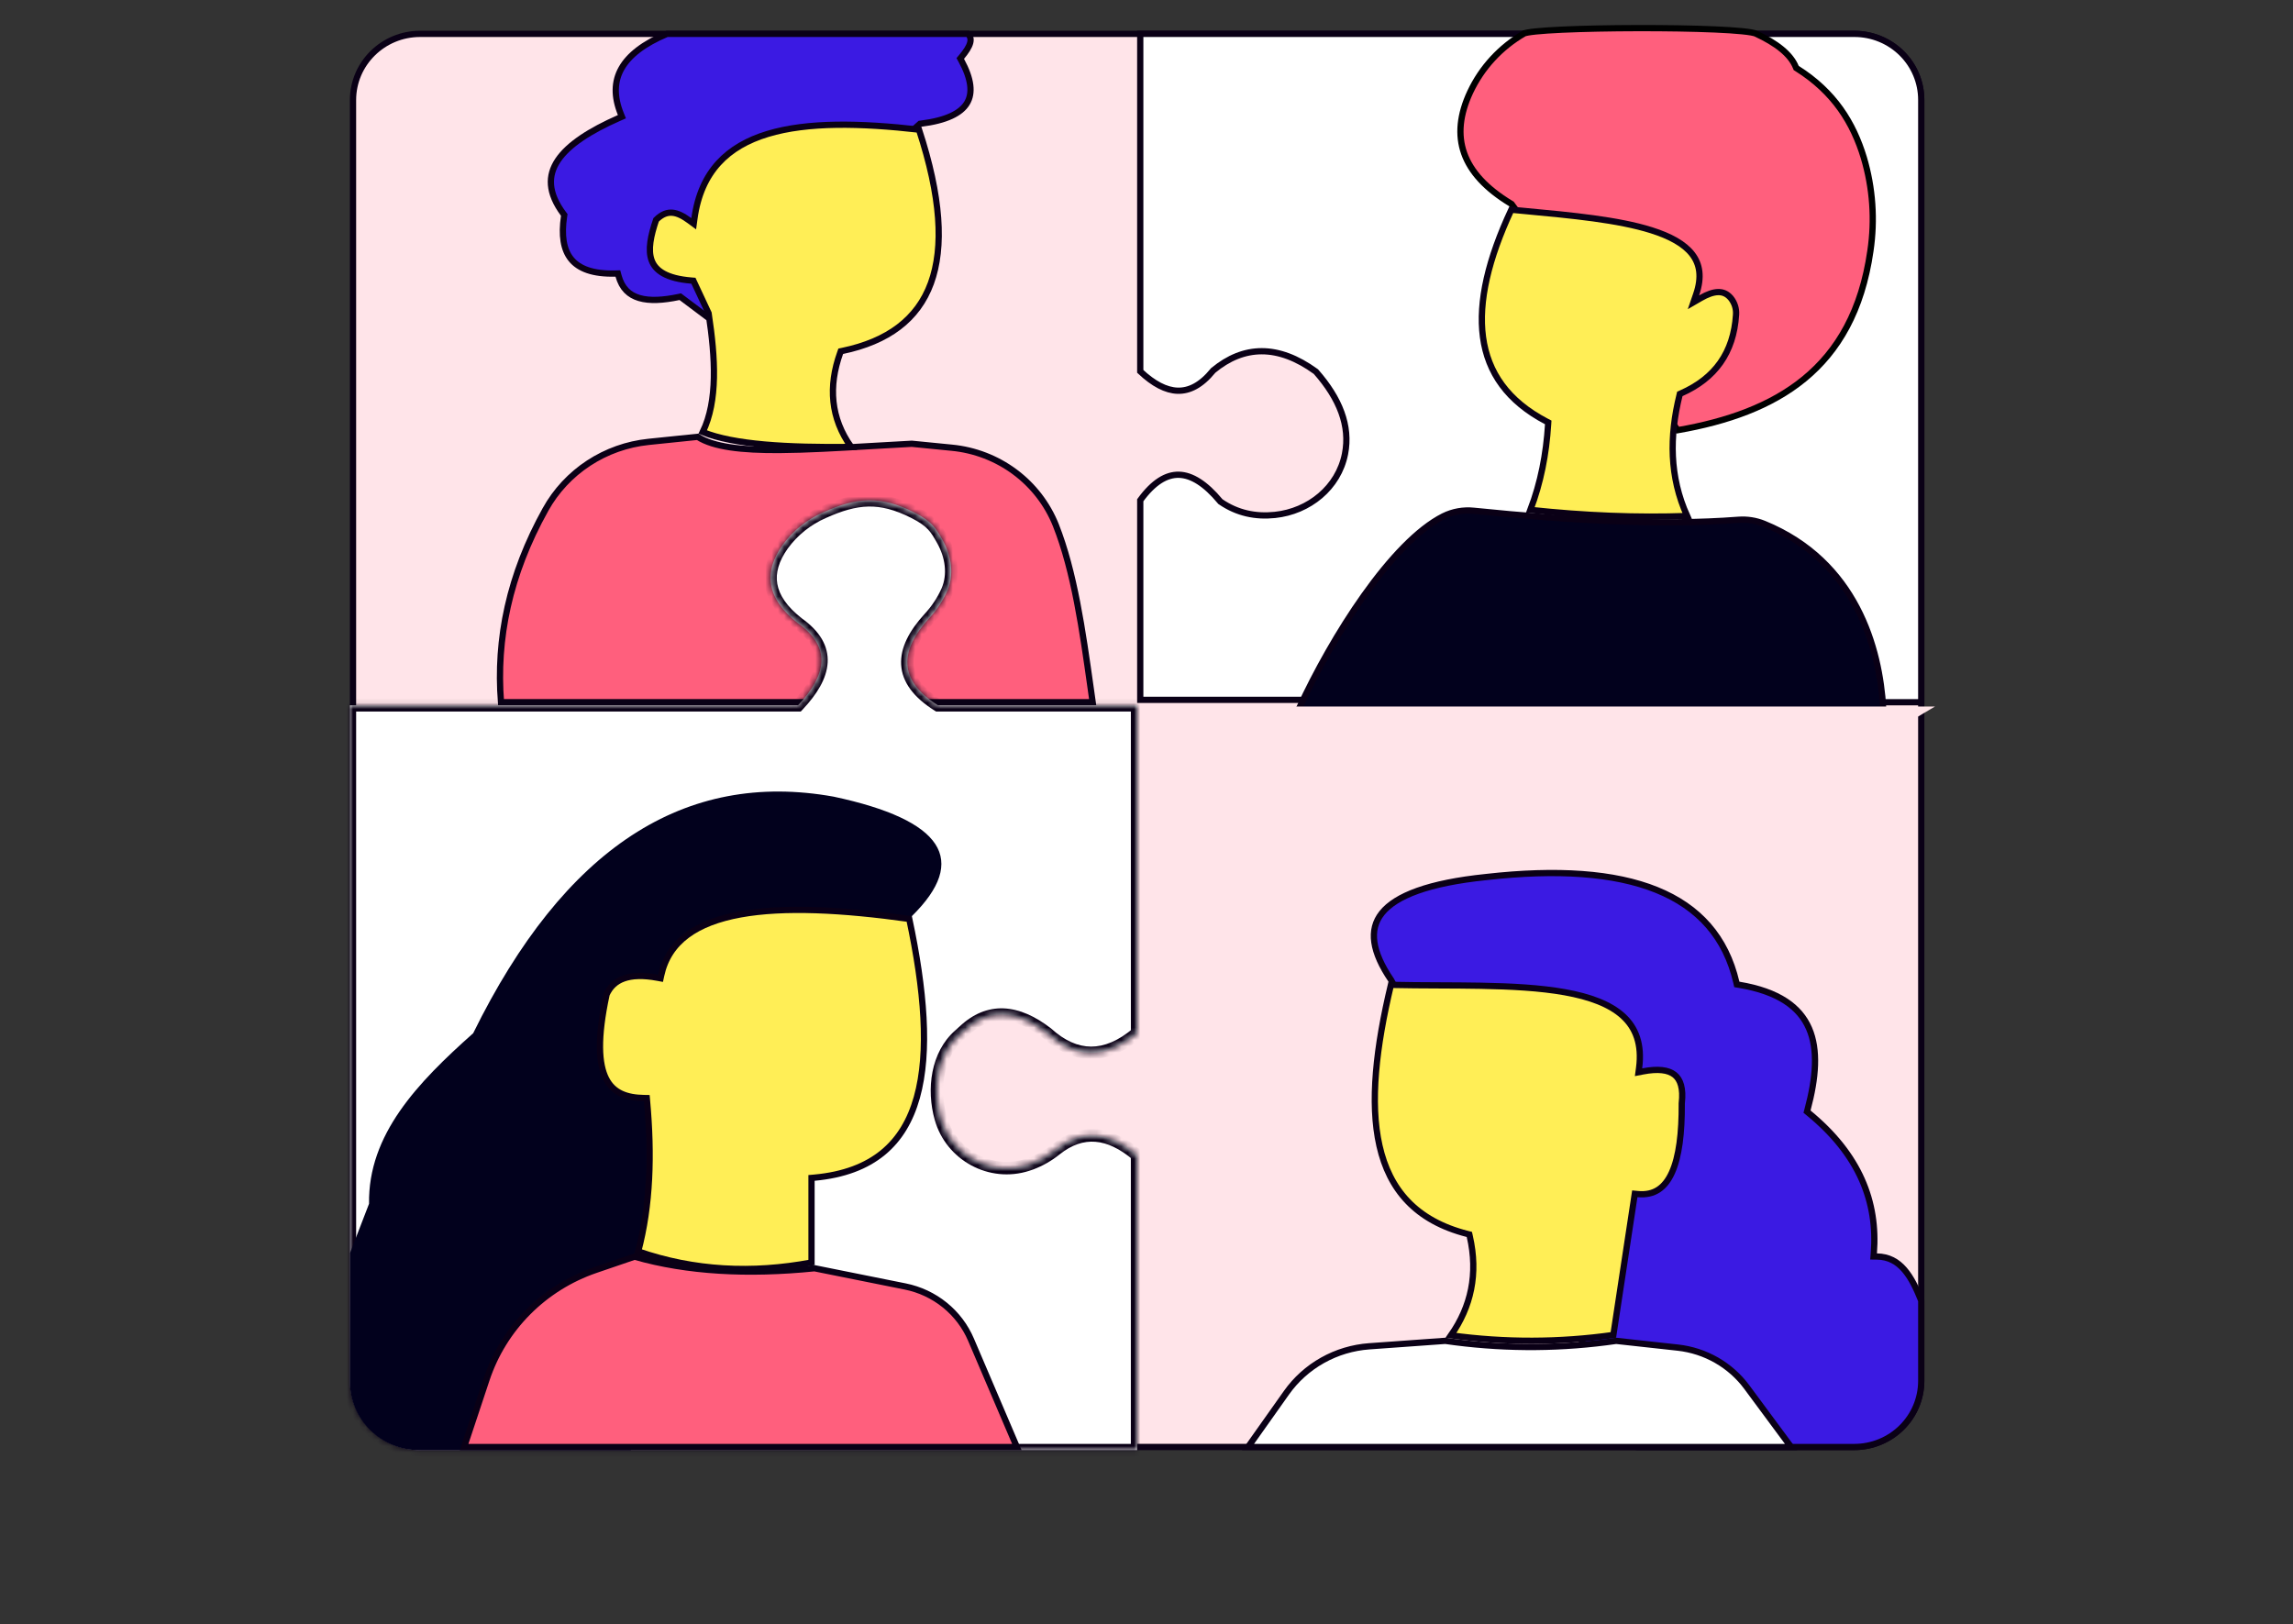 <svg width="367" height="260" viewBox="0 0 367 260" fill="none" xmlns="http://www.w3.org/2000/svg">
<rect x="0" y="0" width="367" height="260" fill="#333333" stroke="none"/>
<path d="M67.241 5.421H296.759C302.697 5.421 307.5 10.175 307.5 16.026V221.04C307.5 226.892 302.697 231.646 296.759 231.646H67.241C61.303 231.646 56.5 226.892 56.5 221.04V16.026C56.5 10.175 61.303 5.421 67.241 5.421Z" fill="#FFE4E9" stroke="#0A0016"/>
<path d="M194.205 59.281L194.167 59.312L194.136 59.35C192.244 61.667 190.352 62.611 188.468 62.549C186.602 62.488 184.611 61.439 182.5 59.452V5.421H296.807C299.645 5.421 302.365 6.535 304.37 8.515C306.375 10.496 307.5 13.181 307.5 15.979V112.422H257.14H256.984L256.856 112.511C253.816 114.607 252.101 116.754 251.966 118.978C251.829 121.226 253.315 123.304 256.039 125.226L256.044 125.229C256.953 125.854 257.775 126.594 258.491 127.428C259.893 129.104 260.682 130.777 260.957 132.445C261.231 134.113 260.996 135.81 260.297 137.544L260.297 137.544C258.875 141.076 255.854 143.757 252.193 145.021L252.19 145.022C250.781 145.518 249.319 145.85 247.832 146.012C241.162 146.7 234.826 142.701 232.539 136.473C231.945 134.855 231.78 133.257 232.241 131.647C232.703 130.032 233.809 128.35 235.858 126.597C236.335 126.195 236.844 125.833 237.382 125.515L237.386 125.513C240.435 123.677 242.252 121.6 242.177 119.223C242.103 116.873 240.179 114.52 236.548 112.118L236.422 112.035H236.272H182.5V80.085C184.615 77.176 186.684 75.954 188.69 76.003C190.749 76.053 192.947 77.443 195.278 80.244L195.323 80.297L195.38 80.336C198.026 82.148 200.948 82.758 204.059 82.432C209.513 81.861 214.209 78.053 215.269 72.677C216.156 68.174 214.388 63.785 210.649 59.533L210.612 59.491L210.566 59.458C207.57 57.291 204.698 56.226 201.944 56.227C199.184 56.228 196.607 57.299 194.205 59.281Z" fill="white" stroke="#0A0016"/>
<path d="M235.937 81.27L235.937 81.27L235.937 81.27ZM235.885 81.767L235.886 81.767C251.36 83.342 265.9 84.155 278.215 83.211L278.216 83.211C279.625 83.102 281.041 83.323 282.348 83.856C297.097 89.889 300.852 103.786 301.412 113.407L250.043 148.542L215.043 137.262L207.96 113.323C210.592 107.614 214.271 101.01 218.332 95.299C222.447 89.513 226.905 84.714 231.02 82.642C232.523 81.895 234.211 81.591 235.885 81.767Z" fill="#02011D" stroke="#0A0016"/>
<path d="M307.87 113.609H202.051L203.98 137.408L228.23 141.903L261.85 140.845L307.87 113.609Z" fill="#FFE4E9" stroke="#FFE4E9"/>
<path d="M299.362 40.185L299.361 40.188C297.991 49.718 294.198 56.199 288.786 60.645C283.429 65.046 276.442 67.489 268.527 68.869L241.988 32.739L241.929 32.659L241.843 32.607C237.823 30.183 235.383 27.48 234.341 24.538C233.303 21.606 233.624 18.35 235.301 14.751C237.145 10.82 240.164 7.541 243.952 5.354L243.953 5.353C243.953 5.353 243.954 5.353 243.956 5.352L243.965 5.348C243.973 5.344 243.983 5.339 243.998 5.334C244.026 5.323 244.065 5.31 244.115 5.296C244.215 5.267 244.348 5.237 244.514 5.207C244.846 5.146 245.287 5.087 245.826 5.031C246.905 4.92 248.348 4.826 250.04 4.748C253.424 4.593 257.782 4.509 262.167 4.501C266.553 4.493 270.959 4.561 274.44 4.712C276.182 4.788 277.686 4.884 278.838 5C279.414 5.058 279.896 5.121 280.273 5.188C280.662 5.257 280.898 5.323 281.009 5.375L281.009 5.375C284.32 6.904 286.57 8.655 287.426 10.737L287.487 10.884L287.622 10.97C293.602 14.736 296.627 19.695 298.306 25.23C299.748 30.081 300.109 35.183 299.362 40.185Z" fill="#FF5F7D" stroke="black"/>
<path d="M270.034 82.605C262.023 82.89 253.658 82.563 244.94 81.623C246.6 77.269 247.485 72.688 247.777 67.946L247.797 67.622L247.51 67.472C241.322 64.23 238.12 59.654 237.353 53.947C236.591 48.277 238.225 41.427 241.887 33.574C242.639 33.646 243.393 33.717 244.146 33.787C251.608 34.486 258.997 35.178 264.328 36.866C267.306 37.809 269.553 39.037 270.823 40.675C272.064 42.273 272.429 44.338 271.473 47.129L271.04 48.393L272.196 47.724C273.26 47.109 274.195 46.775 274.992 46.759C275.756 46.744 276.428 47.019 277.016 47.716C277.626 48.468 277.927 49.419 277.858 50.379L277.858 50.382C277.664 53.438 276.813 55.979 275.353 58.051C273.893 60.124 271.803 61.755 269.087 62.958L268.862 63.057L268.804 63.295C267.194 69.837 267.18 76.313 270.034 82.605Z" fill="#FFEE56" stroke="#0A0016"/>
<path d="M174.582 110.278C174.682 110.988 174.782 111.698 174.883 112.409L80.184 112.411C79.392 102.318 81.463 92.053 87.315 81.551L87.315 81.55C88.974 78.569 91.34 76.028 94.21 74.145C97.08 72.263 100.369 71.094 103.796 70.74C103.796 70.74 103.796 70.74 103.796 70.74L111.662 69.93C112.964 70.769 114.749 71.294 116.884 71.612C119.114 71.944 121.774 72.058 124.759 72.041C129.01 72.017 133.963 71.727 139.321 71.414C141.467 71.288 143.677 71.159 145.934 71.041L152.333 71.673L152.335 71.673C155.999 72.024 159.494 73.369 162.433 75.557C165.372 77.745 167.641 80.692 168.992 84.073C171.944 91.552 173.258 100.878 174.582 110.278Z" fill="#FF5F7D" stroke="#0A0016"/>
<path d="M147.401 19.798L147.245 19.818L147.128 19.923L113.05 50.627L109.06 47.631L108.878 47.495L108.656 47.542C106.135 48.073 103.968 48.2 102.312 47.708C100.703 47.23 99.541 46.161 98.995 44.161L98.892 43.782L98.5 43.793C94.893 43.886 92.665 43.017 91.427 41.506C90.181 39.985 89.821 37.675 90.28 34.617L90.311 34.411L90.186 34.244C88.916 32.538 88.297 30.997 88.186 29.598C88.075 28.206 88.461 26.906 89.289 25.667C90.967 23.156 94.435 20.929 99.094 18.877L99.537 18.682L99.357 18.233C98.243 15.458 98.288 13.046 99.469 10.953C100.653 8.853 103.027 6.989 106.761 5.421H154.915C155.122 5.629 155.238 5.834 155.296 6.033C155.365 6.273 155.362 6.543 155.279 6.857C155.106 7.506 154.613 8.258 153.91 9.1L153.692 9.362L153.855 9.66C155.494 12.664 155.726 14.911 154.768 16.504C153.794 18.123 151.466 19.292 147.401 19.798Z" fill="#3B1AE3" stroke="#0A0016"/>
<path d="M136.224 71.552C131.165 71.61 126.455 71.521 122.386 71.161C118.317 70.8 114.927 70.171 112.476 69.166C114.897 64.147 114.498 57.339 113.423 50.218L113.412 50.146L113.382 50.081L111.103 45.205L110.98 44.941L110.69 44.918C106.626 44.59 104.912 43.317 104.305 41.704C103.99 40.866 103.944 39.872 104.099 38.741C104.249 37.642 104.585 36.447 105.013 35.19C105.976 34.24 106.842 33.98 107.647 34.057C108.513 34.14 109.401 34.62 110.354 35.321L111.031 35.819L111.146 34.986C111.666 31.185 113.011 28.29 115.001 26.105C116.993 23.917 119.662 22.41 122.882 21.436C129.268 19.504 137.73 19.694 147.089 20.755C150.601 31.476 151.099 39.566 148.992 45.332C146.882 51.106 142.117 54.656 134.838 56.176L134.563 56.233L134.469 56.498C132.548 61.88 132.946 66.946 136.224 71.552Z" fill="#FFEE56" stroke="#0A0016"/>
<path d="M222.671 156.921L222.658 156.896L222.642 156.873C221.124 154.643 220.22 152.625 219.968 150.838C219.717 149.07 220.101 147.517 221.187 146.162C222.287 144.79 224.14 143.584 226.896 142.602C229.647 141.621 233.263 140.877 237.84 140.405L237.84 140.405L237.845 140.404C249.197 139.121 258.387 139.734 265.148 142.469C271.877 145.19 276.219 150.019 277.909 157.268L277.985 157.593L278.314 157.648C284.725 158.713 288.069 161.242 289.54 164.637C291.031 168.08 290.662 172.553 289.299 177.649L289.216 177.96L289.465 178.165C297.61 184.846 300.555 192.409 299.911 200.611L299.87 201.143L300.403 201.151C302.307 201.178 303.683 201.979 304.789 203.257C305.897 204.535 306.726 206.284 307.5 208.214V221.066C307.499 223.87 306.372 226.561 304.362 228.546C302.353 230.531 299.627 231.647 296.783 231.648H262.129L222.671 156.921Z" fill="#3B1AE3" stroke="#0A0016"/>
<path d="M286.674 231.648H199.747L205.9 222.96L205.9 222.96C207.41 220.827 209.383 219.053 211.675 217.767C213.967 216.481 216.52 215.715 219.15 215.526C219.15 215.526 219.15 215.526 219.15 215.526L231.317 214.652C231.85 214.728 232.387 214.803 232.923 214.87C241.475 215.963 250.137 215.89 258.669 214.653L268.534 215.736L268.534 215.736C270.719 215.976 272.83 216.662 274.732 217.751C276.635 218.841 278.286 220.308 279.582 222.062L279.582 222.062L286.674 231.648Z" fill="white" stroke="#0A0016"/>
<path d="M235.239 197.917L235.171 197.619L234.875 197.543C230.704 196.48 227.583 194.687 225.308 192.307C223.033 189.927 221.579 186.932 220.787 183.424C219.219 176.479 220.26 167.582 222.62 157.666C225.123 157.723 227.71 157.734 230.292 157.746C232.555 157.756 234.813 157.766 237.007 157.806C241.876 157.896 246.507 158.135 250.463 158.845C254.428 159.557 257.644 160.732 259.74 162.64C261.803 164.518 262.837 167.158 262.342 170.966L262.252 171.653L262.932 171.522C265.365 171.053 267.022 171.274 268.004 172.049C268.961 172.804 269.441 174.225 269.172 176.598L269.168 176.628L269.169 176.658C269.199 181.372 268.738 185.167 267.598 187.7C267.032 188.958 266.311 189.876 265.427 190.451C264.549 191.023 263.468 191.284 262.124 191.157L261.653 191.112L261.582 191.579L258.222 213.709C249.603 214.929 240.853 214.95 232.229 213.772C235.427 209.198 236.62 203.961 235.239 197.917Z" fill="#FFEE56" stroke="#0A0016"/>
<mask id="path-13-inside-1" fill="white">
<path d="M182 112.911V165.405C176.971 169.63 172.167 169.561 167.579 165.405C162.735 161.684 158.256 161.289 154.235 165.089C154.018 165.295 153.791 165.496 153.564 165.693C149.995 168.811 149.248 174.351 150.576 179.03C152.249 184.933 158.559 188.384 164.444 186.474C164.643 186.409 164.842 186.342 165.027 186.277C166.458 185.738 167.792 184.974 168.977 184.016C173.203 180.657 177.541 181.139 181.996 184.909V232.154H67.265C65.785 232.154 64.32 231.866 62.953 231.306C61.585 230.746 60.343 229.926 59.297 228.892C58.251 227.858 57.422 226.63 56.856 225.279C56.29 223.929 55.999 222.481 56 221.019V112.911H127.728C132.213 108.145 133.215 103.684 127.728 99.786C122.622 95.798 122.166 91.589 125.283 87.213C126.945 84.931 129.195 83.132 131.799 82C137.037 79.655 140.829 79.245 146.322 82.034C149.172 83.476 149.803 84.576 150.853 86.433C152.293 88.976 152.747 92.008 151.612 94.609C150.896 96.205 149.921 97.674 148.724 98.958C143.994 104.131 143.669 108.861 150.118 112.911H182Z"/>
</mask>
<path d="M182 112.911V165.405C176.971 169.63 172.167 169.561 167.579 165.405C162.735 161.684 158.256 161.289 154.235 165.089C154.018 165.295 153.791 165.496 153.564 165.693C149.995 168.811 149.248 174.351 150.576 179.03C152.249 184.933 158.559 188.384 164.444 186.474C164.643 186.409 164.842 186.342 165.027 186.277C166.458 185.738 167.792 184.974 168.977 184.016C173.203 180.657 177.541 181.139 181.996 184.909V232.154H67.265C65.785 232.154 64.32 231.866 62.953 231.306C61.585 230.746 60.343 229.926 59.297 228.892C58.251 227.858 57.422 226.63 56.856 225.279C56.29 223.929 55.999 222.481 56 221.019V112.911H127.728C132.213 108.145 133.215 103.684 127.728 99.786C122.622 95.798 122.166 91.589 125.283 87.213C126.945 84.931 129.195 83.132 131.799 82C137.037 79.655 140.829 79.245 146.322 82.034C149.172 83.476 149.803 84.576 150.853 86.433C152.293 88.976 152.747 92.008 151.612 94.609C150.896 96.205 149.921 97.674 148.724 98.958C143.994 104.131 143.669 108.861 150.118 112.911H182Z" fill="white"/>
<path d="M182 112.911H183V111.911H182V112.911ZM182 165.405L182.643 166.171L183 165.871V165.405H182ZM167.579 165.405L168.25 164.664L168.22 164.637L168.188 164.612L167.579 165.405ZM154.235 165.089L153.548 164.362L153.545 164.364L154.235 165.089ZM153.564 165.693L152.909 164.937L152.906 164.94L153.564 165.693ZM150.576 179.03L151.538 178.757L151.538 178.757L150.576 179.03ZM164.444 186.474L164.753 187.425L164.754 187.424L164.444 186.474ZM165.027 186.277L165.358 187.22L165.369 187.217L165.38 187.213L165.027 186.277ZM168.977 184.016L168.355 183.233L168.348 183.238L168.977 184.016ZM181.996 184.909H182.996V184.445L182.642 184.146L181.996 184.909ZM181.996 232.154V233.154H182.996V232.154H181.996ZM67.265 232.154L67.265 231.154L67.265 231.154L67.265 232.154ZM56 221.019L57 221.019V221.019H56ZM56 112.911V111.911H55V112.911H56ZM127.728 112.911V113.911H128.16L128.457 113.596L127.728 112.911ZM127.728 99.786L127.113 100.574L127.131 100.588L127.149 100.601L127.728 99.786ZM125.283 87.213L124.474 86.624L124.468 86.632L125.283 87.213ZM131.799 82L132.198 82.917L132.208 82.913L131.799 82ZM146.322 82.034L145.869 82.925L145.871 82.926L146.322 82.034ZM150.853 86.433L149.982 86.925L149.983 86.926L150.853 86.433ZM151.612 94.609L152.524 95.019L152.528 95.009L151.612 94.609ZM148.724 98.958L147.992 98.276L147.986 98.283L148.724 98.958ZM150.118 112.911L149.586 113.758L149.83 113.911H150.118V112.911ZM181 112.911V165.405H183V112.911H181ZM181.357 164.64C178.96 166.653 176.723 167.556 174.628 167.548C172.539 167.541 170.418 166.628 168.25 164.664L166.907 166.147C169.328 168.338 171.903 169.538 174.621 169.548C177.332 169.558 180.011 168.382 182.643 166.171L181.357 164.64ZM168.188 164.612C165.674 162.681 163.147 161.528 160.638 161.427C158.094 161.326 155.717 162.312 153.548 164.362L154.922 165.815C156.773 164.066 158.646 163.349 160.558 163.426C162.505 163.504 164.64 164.409 166.969 166.198L168.188 164.612ZM153.545 164.364C153.345 164.555 153.132 164.744 152.909 164.937L154.219 166.448C154.45 166.248 154.69 166.036 154.924 165.813L153.545 164.364ZM152.906 164.94C148.943 168.402 148.223 174.402 149.614 179.303L151.538 178.757C150.273 174.299 151.046 169.221 154.222 166.446L152.906 164.94ZM149.614 179.302C151.439 185.742 158.319 189.513 164.753 187.425L164.135 185.522C158.798 187.255 153.059 184.123 151.538 178.757L149.614 179.302ZM164.754 187.424C164.958 187.358 165.165 187.288 165.358 187.22L164.697 185.333C164.52 185.395 164.328 185.46 164.134 185.523L164.754 187.424ZM165.38 187.213C166.91 186.636 168.337 185.819 169.606 184.793L168.348 183.238C167.246 184.129 166.006 184.839 164.675 185.341L165.38 187.213ZM169.599 184.799C171.555 183.244 173.452 182.638 175.322 182.786C177.214 182.936 179.221 183.871 181.35 185.673L182.642 184.146C180.316 182.178 177.926 180.986 175.48 180.792C173.01 180.597 170.625 181.429 168.355 183.233L169.599 184.799ZM180.996 184.909V232.154H182.996V184.909H180.996ZM181.996 231.154H67.265V233.154H181.996V231.154ZM67.265 231.154C65.915 231.154 64.578 230.891 63.331 230.381L62.574 232.232C64.061 232.841 65.655 233.154 67.265 233.154L67.265 231.154ZM63.331 230.381C62.085 229.87 60.953 229.123 60 228.181L58.594 229.603C59.734 230.73 61.086 231.623 62.574 232.232L63.331 230.381ZM60 228.181C59.048 227.239 58.293 226.122 57.778 224.893L55.933 225.666C56.55 227.139 57.455 228.477 58.594 229.603L60 228.181ZM57.778 224.893C57.264 223.665 56.999 222.348 57 221.019L55 221.018C54.999 222.613 55.316 224.193 55.933 225.666L57.778 224.893ZM57 221.019V112.911H55V221.019H57ZM56 113.911H127.728V111.911H56V113.911ZM128.457 113.596C130.748 111.161 132.321 108.636 132.466 106.08C132.617 103.425 131.224 101.043 128.307 98.971L127.149 100.601C129.719 102.427 130.569 104.225 130.469 105.966C130.365 107.806 129.194 109.895 127 112.225L128.457 113.596ZM128.344 98.998C125.903 97.091 124.712 95.24 124.407 93.474C124.104 91.722 124.637 89.843 126.097 87.793L124.468 86.632C122.811 88.959 122.014 91.372 122.436 93.815C122.856 96.245 124.447 98.493 127.113 100.574L128.344 98.998ZM126.091 87.802C127.647 85.665 129.756 83.978 132.198 82.917L131.401 81.083C128.634 82.285 126.242 84.198 124.474 86.624L126.091 87.802ZM132.208 82.913C134.771 81.765 136.888 81.135 138.986 81.091C141.07 81.049 143.228 81.585 145.869 82.925L146.775 81.142C143.923 79.694 141.439 79.041 138.945 79.092C136.464 79.143 134.065 79.89 131.39 81.087L132.208 82.913ZM145.871 82.926C147.231 83.614 147.993 84.187 148.534 84.762C149.084 85.348 149.449 85.982 149.982 86.925L151.724 85.941C151.207 85.027 150.732 84.182 149.992 83.393C149.241 82.594 148.263 81.895 146.774 81.141L145.871 82.926ZM149.983 86.926C151.311 89.271 151.673 91.968 150.695 94.209L152.528 95.009C153.821 92.047 153.275 88.68 151.723 85.941L149.983 86.926ZM150.699 94.2C150.029 95.695 149.114 97.072 147.992 98.276L149.456 99.64C150.727 98.276 151.763 96.715 152.524 95.018L150.699 94.2ZM147.986 98.283C145.557 100.939 144.074 103.673 144.231 106.413C144.39 109.206 146.226 111.648 149.586 113.758L150.65 112.064C147.561 110.125 146.335 108.176 146.227 106.299C146.117 104.367 147.161 102.149 149.462 99.633L147.986 98.283ZM150.118 113.911H182V111.911H150.118V113.911Z" fill="#0A0016" mask="url(#path-13-inside-1)"/>
<path d="M145.946 146.659C155.095 137.662 150.976 131.277 133.422 127.534C109.61 123.259 90.334 135.706 75.735 165.405C66.825 173.335 58.892 181.607 59.067 192.703L56.03 200.574L56 221.209C56 224.11 57.166 226.893 59.243 228.944C61.319 230.995 64.135 232.148 67.071 232.148H100.973L145.946 146.659Z" fill="#02011D"/>
<path d="M130.34 188.53L129.885 188.571V189.028V202.112C120.343 203.892 111.085 203.433 102.147 200.335C104.1 192.991 104.342 184.845 103.558 176.235L103.518 175.789L103.069 175.781C100.321 175.733 98.177 174.99 97.011 172.701C95.81 170.342 95.571 166.22 97.087 159.189C97.648 157.958 98.545 157.105 99.835 156.643C101.16 156.169 102.938 156.095 105.245 156.525L105.722 156.613L105.825 156.139C107.012 150.697 111.479 147.666 118.513 146.386C125.476 145.119 134.811 145.606 145.53 147.105C147.931 158.463 148.786 168.387 146.741 175.683C145.713 179.354 143.955 182.341 141.306 184.518C138.655 186.696 135.073 188.098 130.34 188.53Z" fill="#FFEE56" stroke="#0A0016"/>
<path d="M162.751 231.648H74.279L77.869 220.846L77.869 220.846C79.216 216.789 81.495 213.094 84.526 210.05C87.558 207.006 91.261 204.695 95.347 203.298L95.347 203.298L101.556 201.175C110.015 203.598 119.689 204.107 130.361 203.031L144.88 205.948C147.205 206.415 149.379 207.436 151.215 208.92C153.05 210.404 154.491 212.308 155.412 214.466L162.751 231.648Z" fill="#FF5F7D" stroke="#0A0016"/>
</svg>
